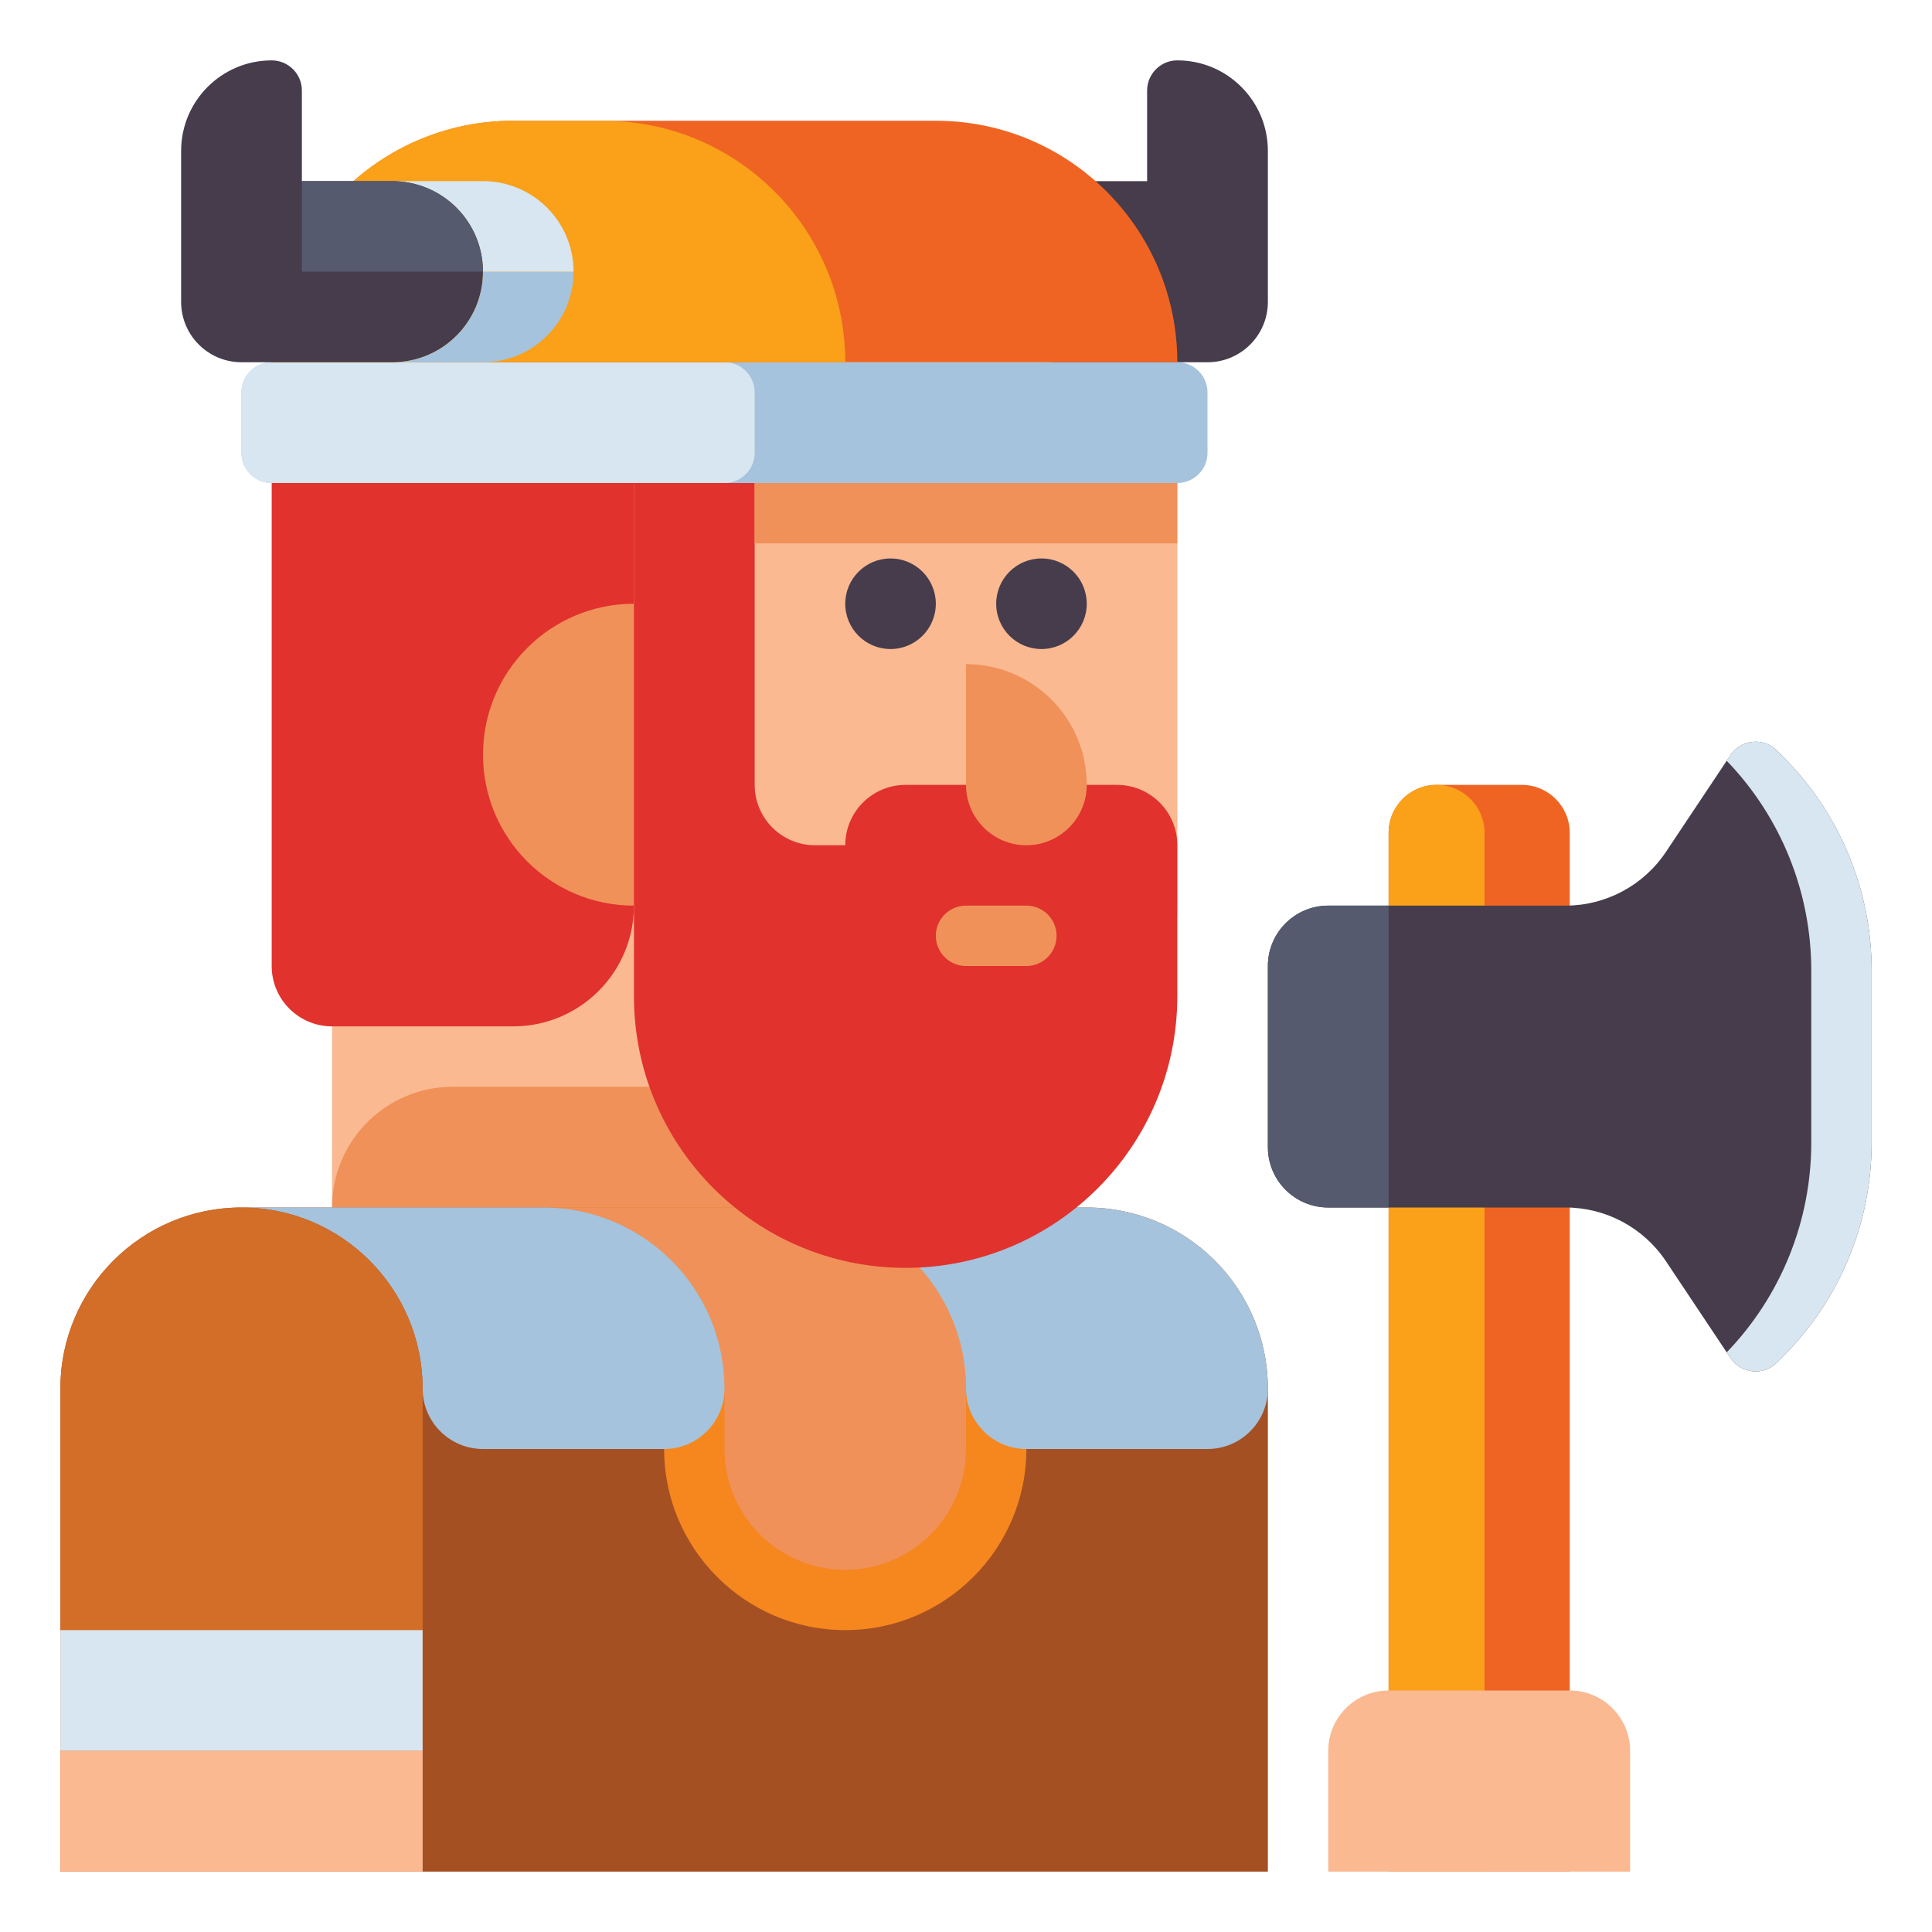 <?xml version="1.0" encoding="utf-8"?>
<!-- Generator: Adobe Illustrator 24.0.0, SVG Export Plug-In . SVG Version: 6.00 Build 0)  -->
<svg version="1.1" id="Layer_1" xmlns="http://www.w3.org/2000/svg" xmlns:xlink="http://www.w3.org/1999/xlink" x="0px" y="0px"
	 viewBox="0 0 512 512" enable-background="new 0 0 512 512" xml:space="preserve">
<g>
	<g>
		<path fill="#F06423" d="M380.706,208h22.588c7.017,0,12.706,5.689,12.706,12.706V496h-48V220.706
			C368,213.689,373.689,208,380.706,208z"/>
	</g>
	<g>
		<path fill="#FAA019" d="M380.706,208L380.706,208c7.017,0,12.706,5.689,12.706,12.706V496H368V220.706
			C368,213.689,373.689,208,380.706,208z"/>
	</g>
	<g>
		<g>
			<path fill="#463C4B" d="M304,48V24c0-4.418,3.582-8,8-8h0c13.255,0,24,10.745,24,24v40c0,8.837-7.163,16-16,16h-40
				c-13.255,0-24-10.745-24-24v0c0-13.255,10.745-24,24-24H304z"/>
		</g>
	</g>
	<g>
		<path fill="#FAB991" d="M312,128H88v192h112v-32h64c26.51,0,48-21.49,48-48V128z"/>
	</g>
	<g>
		<path fill="#F0915A" d="M120,288h80v32H88v0C88,302.327,102.327,288,120,288z"/>
	</g>
	<g>
		<path fill="#E1322D" d="M136,272H88c-8.837,0-16-7.163-16-16V128h96v112C168,257.673,153.673,272,136,272z"/>
	</g>
	<g>
		<g>
			<path fill="#A55023" d="M288,320H64c-26.51,0-48,21.49-48,48v128h320V368C336,341.49,314.51,320,288,320z"/>
		</g>
		<g>
			<path fill="#F5871E" d="M176,368v16c0,26.467,21.533,48,48,48s48-21.533,48-48v-16c0-19.101-8.422-36.263-21.736-48H144v16
				C161.645,336,176,350.355,176,368z"/>
		</g>
		<g>
			<path fill="#F0915A" d="M208,320h-64c26.51,0,48,21.49,48,48v16c0,17.673,14.327,32,32,32h0c17.673,0,32-14.327,32-32v-16
				C256,341.49,234.51,320,208,320z"/>
		</g>
		<g>
			<path fill="#A5C3DC" d="M288,320h-80c26.51,0,48,21.49,48,48v0c0,8.837,7.163,16,16,16h48c8.837,0,16-7.163,16-16v0
				C336,341.49,314.51,320,288,320z"/>
		</g>
		<g>
			<path fill="#A5C3DC" d="M144,320H64c26.51,0,48,21.49,48,48v0c0,8.837,7.163,16,16,16h48c8.837,0,16-7.163,16-16v0
				C192,341.49,170.51,320,144,320z"/>
		</g>
		<g>
			<path fill="#D26E28" d="M64,320L64,320c-26.51,0-48,21.49-48,48v128h96V368C112,341.49,90.51,320,64,320z"/>
		</g>
	</g>
	<g>
		<path fill="#F0915A" d="M168,160v80c-22.091,0-40-17.909-40-40C128,177.909,145.909,160,168,160z"/>
	</g>
	<g>
		<path fill="#E1322D" d="M168,128v136c0,39.764,32.235,72,72,72h0c39.764,0,72-32.235,72-72v-40c0-8.837-7.163-16-16-16h-56
			c-8.837,0-16,7.163-16,16v0h-8c-8.837,0-16-7.163-16-16v-80H168z"/>
	</g>
	<g>
		<path fill="#F0915A" d="M272,224L272,224c-8.837,0-16-7.163-16-16v-32h0c17.673,0,32,14.327,32,32v0
			C288,216.837,280.837,224,272,224z"/>
	</g>
	<g>
		<circle fill="#463C4B" cx="236" cy="160" r="12"/>
	</g>
	<g>
		<circle fill="#463C4B" cx="276" cy="160" r="12"/>
	</g>
	<g>
		<path fill="#F0915A" d="M272,240h-16c-4.418,0-8,3.582-8,8v0c0,4.418,3.582,8,8,8h16c4.418,0,8-3.582,8-8v0
			C280,243.582,276.418,240,272,240z"/>
	</g>
	<g>
		<path fill="#A5C3DC" d="M312,96H72c-4.418,0-8,3.582-8,8v16c0,4.418,3.582,8,8,8h240c4.418,0,8-3.582,8-8v-16
			C320,99.582,316.418,96,312,96z"/>
	</g>
	<g>
		<path fill="#D7E6F0" d="M192,96H72c-4.418,0-8,3.582-8,8v16c0,4.418,3.582,8,8,8h120c4.418,0,8-3.582,8-8v-16
			C200,99.582,196.418,96,192,96z"/>
	</g>
	<g>
		<path fill="#F06423" d="M248,32H136c-35.346,0-64,28.654-64,64v0h240v0C312,60.654,283.346,32,248,32z"/>
	</g>
	<g>
		<path fill="#FAA019" d="M160,32h-24c-35.346,0-64,28.654-64,64v0h152v0C224,60.654,195.346,32,160,32z"/>
	</g>
	<g>
		<g>
			<path fill="#463C4B" d="M80,48V24c0-4.418-3.582-8-8-8h0c-13.255,0-24,10.745-24,24v40c0,8.837,7.163,16,16,16h40
				c13.255,0,24-10.745,24-24v0c0-13.255-10.745-24-24-24H80z"/>
		</g>
		<g>
			<g>
				<path fill="#A5C3DC" d="M104,96h24c13.255,0,24-10.745,24-24h-24C128,85.255,117.255,96,104,96z"/>
			</g>
			<g>
				<path fill="#D7E6F0" d="M128,48h-24c13.255,0,24,10.745,24,24v0h24v0C152,58.745,141.255,48,128,48z"/>
			</g>
		</g>
		<g>
			<path fill="#555A6E" d="M128,72H80V48h24C117.255,48,128,58.745,128,72L128,72z"/>
		</g>
	</g>
	<g>
		<rect x="16" y="432" fill="#D7E6F0" width="96" height="32"/>
	</g>
	<g>
		<rect x="16" y="464" fill="#FAB991" width="96" height="32"/>
	</g>
	<g>
		<path fill="#463C4B" d="M352,240h62.874c10.699,0,20.691-5.347,26.626-14.25l17.087-25.631c2.8-4.201,8.743-4.789,12.313-1.219
			l1.668,1.668C487.571,215.571,496,235.92,496,257.137v45.726c0,21.217-8.429,41.566-23.431,56.569L470.9,361.1
			c-3.57,3.57-9.513,2.981-12.313-1.219L441.5,334.25c-5.935-8.902-15.926-14.25-26.626-14.25H352c-8.837,0-16-7.163-16-16v-48
			C336,247.163,343.163,240,352,240z"/>
		<g>
			<path fill="#D7E6F0" d="M472.569,200.569L470.9,198.9c-3.57-3.57-9.513-2.981-12.313,1.219l-0.995,1.492
				C471.954,216.507,480,236.407,480,257.137v45.726c0,20.73-8.046,40.63-22.408,55.526l0.995,1.492
				c2.8,4.201,8.744,4.789,12.313,1.219l1.668-1.668C487.571,344.429,496,324.08,496,302.863v-45.726
				C496,235.92,487.571,215.571,472.569,200.569z"/>
		</g>
	</g>
	<g>
		<rect x="200" y="128" fill="#F0915A" width="112" height="16"/>
	</g>
	<g>
		<path fill="#FAB991" d="M416,448h-48c-8.837,0-16,7.163-16,16v32h80v-32C432,455.163,424.837,448,416,448z"/>
	</g>
	<g>
		<path fill="#555A6E" d="M352,320h16v-80h-16c-8.837,0-16,7.163-16,16v48C336,312.837,343.163,320,352,320z"/>
	</g>
</g>
</svg>
